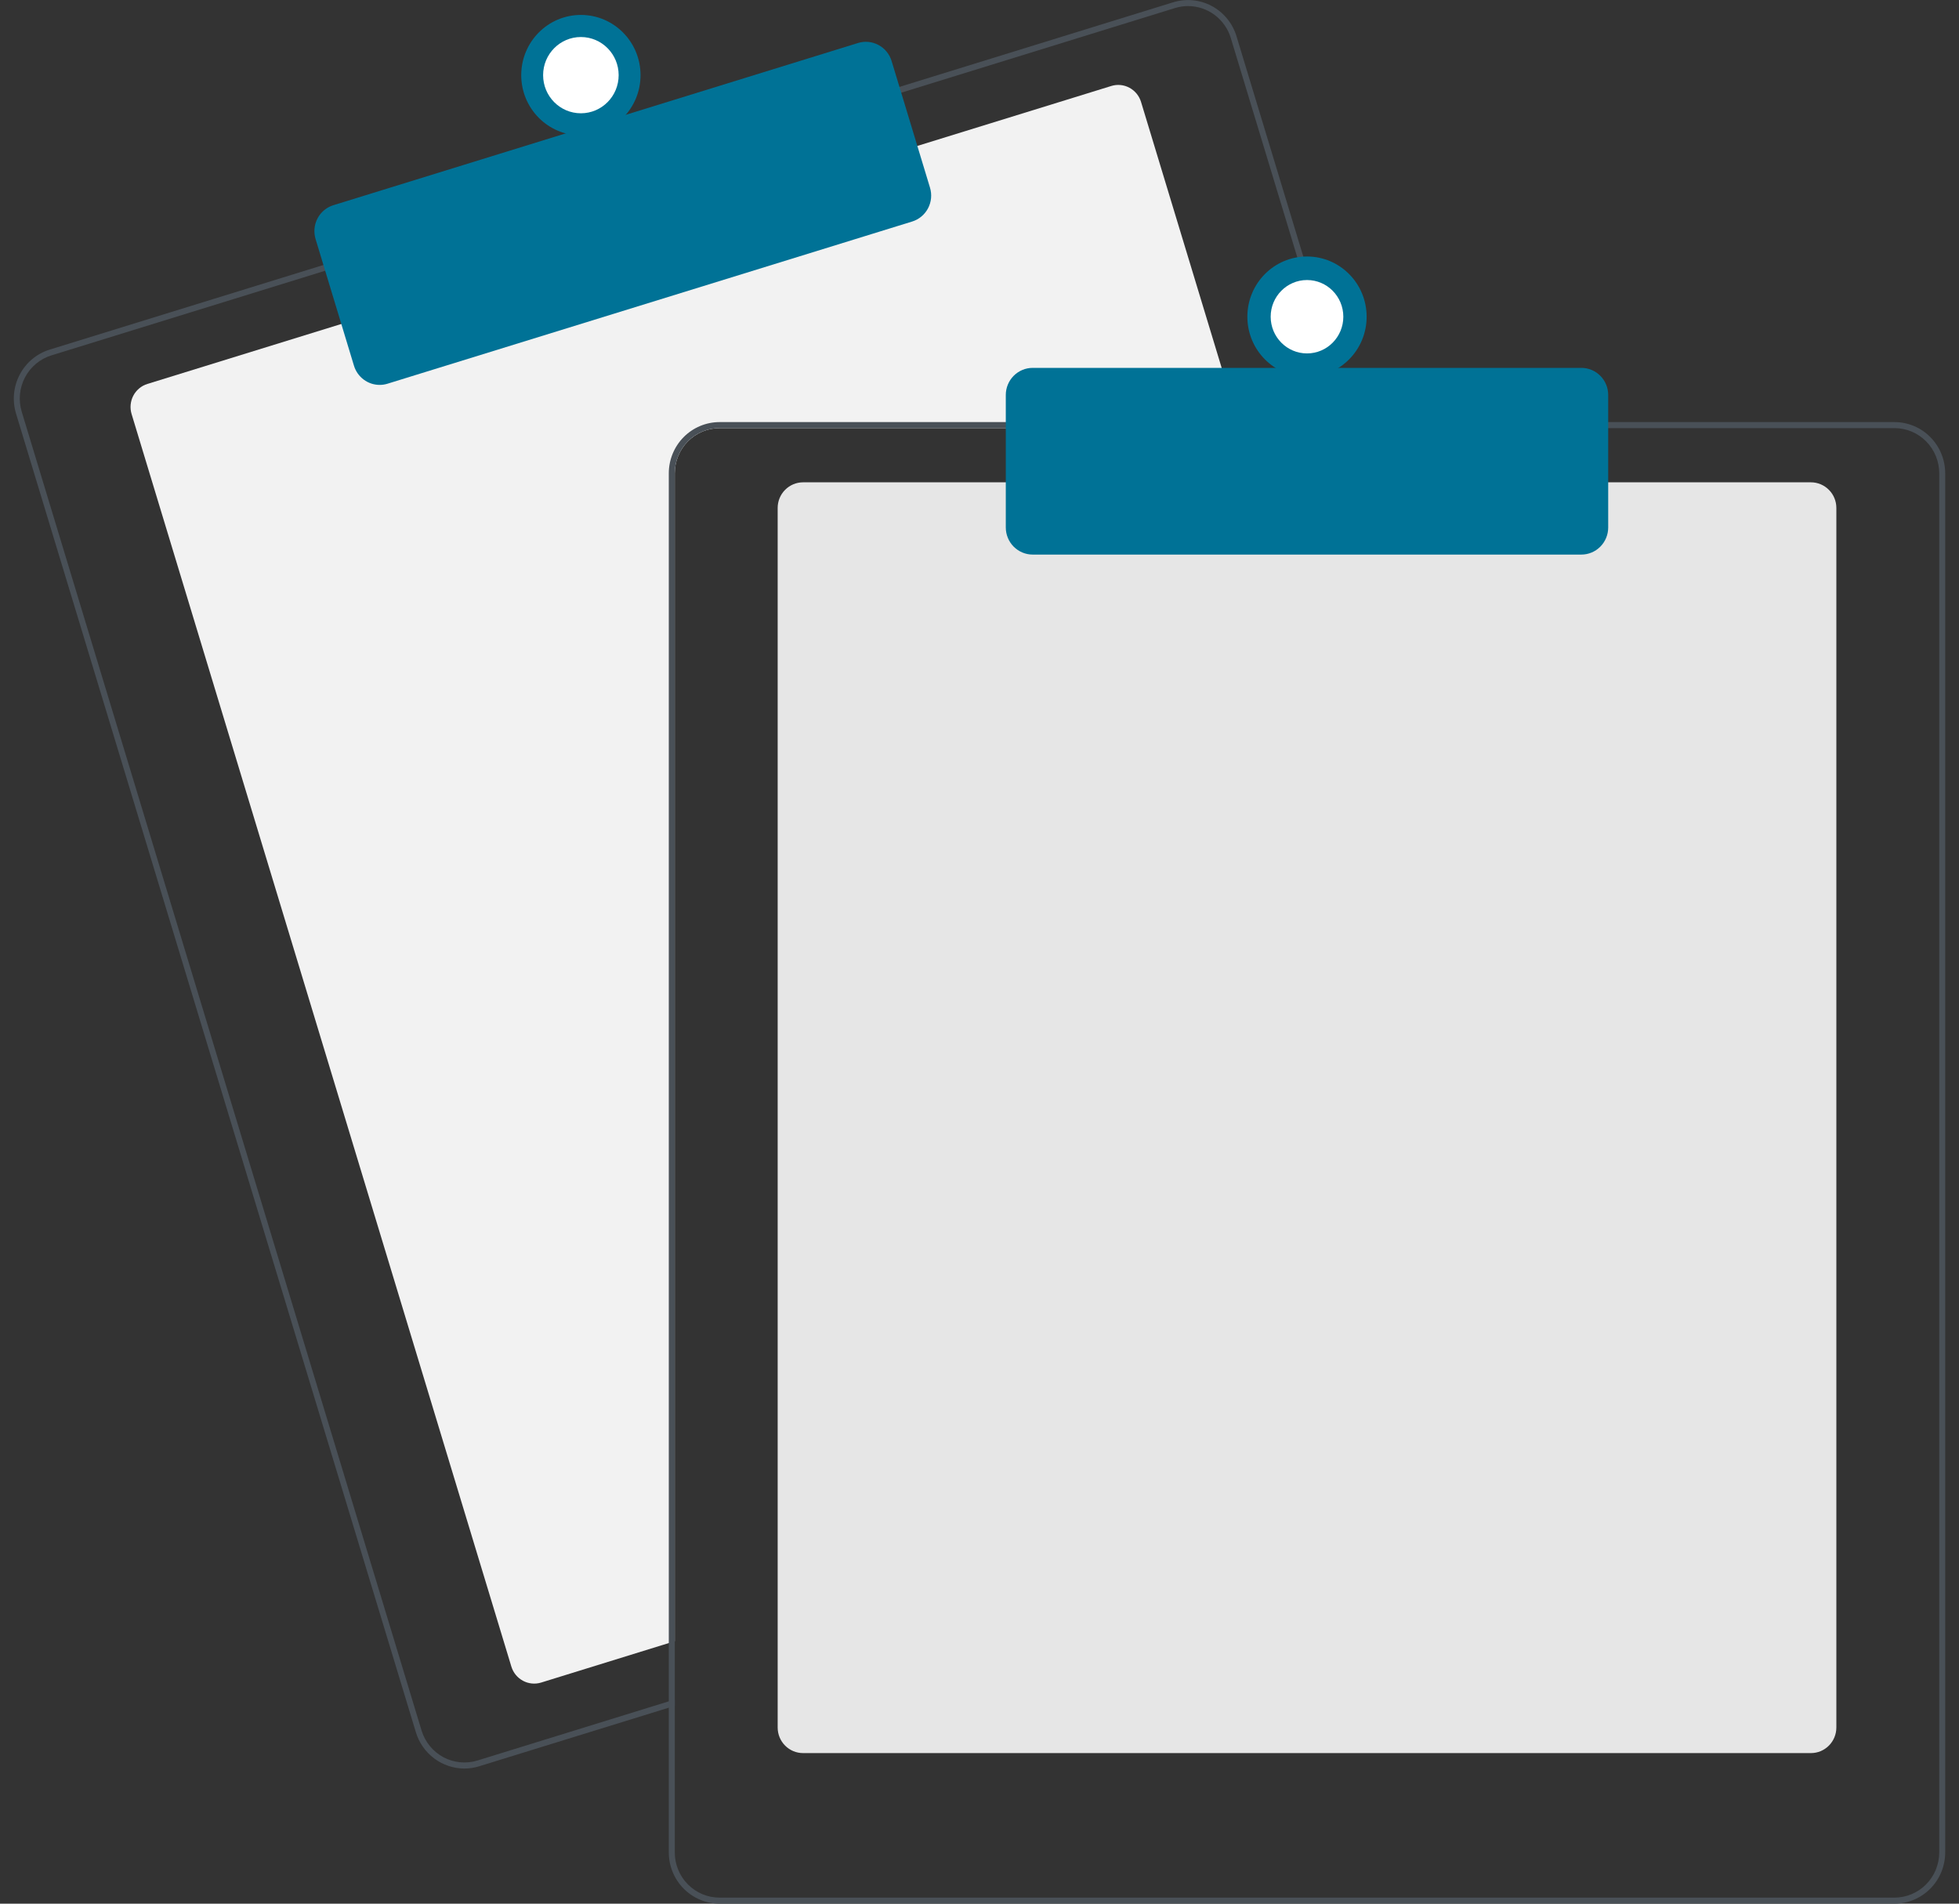 <svg width="71" height="69" viewBox="0 0 71 69" fill="none" xmlns="http://www.w3.org/2000/svg">
<rect x="0" y="0" width="71" height="69" fill="#333333" stroke="none"/>
<g clip-path="url(#clip0_1834_15992)">
<path d="M44.939 15.518H26.077C25.647 15.518 25.235 15.691 24.931 15.998C24.627 16.305 24.456 16.721 24.456 17.155V59.488L24.239 59.554L19.612 60.986C19.393 61.053 19.156 61.03 18.954 60.921C18.751 60.812 18.6 60.627 18.533 60.406L4.769 15.006C4.702 14.785 4.725 14.545 4.832 14.341C4.94 14.136 5.124 13.983 5.343 13.916L12.473 11.711L33.145 5.321L40.275 3.117C40.383 3.083 40.498 3.071 40.611 3.082C40.724 3.093 40.833 3.126 40.934 3.18C41.034 3.234 41.123 3.307 41.195 3.395C41.267 3.484 41.322 3.586 41.355 3.695L44.873 15.3L44.939 15.518Z" fill="#F2F2F2"/>
<path d="M49.055 15.301L44.815 1.315C44.744 1.081 44.629 0.865 44.475 0.677C44.322 0.489 44.133 0.333 43.92 0.219C43.707 0.104 43.474 0.034 43.233 0.01C42.993 -0.013 42.751 0.012 42.52 0.083L32.495 3.182L11.825 9.573L1.8 12.672C1.334 12.817 0.944 13.142 0.716 13.576C0.487 14.011 0.439 14.519 0.581 14.99L15.073 62.788C15.188 63.168 15.421 63.501 15.738 63.737C16.054 63.973 16.437 64.101 16.83 64.102C17.012 64.102 17.194 64.074 17.367 64.02L24.24 61.896L24.456 61.828V61.6L24.24 61.666L17.304 63.811C16.893 63.938 16.449 63.894 16.069 63.691C15.69 63.487 15.406 63.14 15.279 62.725L0.788 14.925C0.726 14.72 0.704 14.504 0.724 14.29C0.744 14.076 0.806 13.868 0.906 13.678C1.006 13.488 1.142 13.32 1.306 13.183C1.471 13.046 1.66 12.944 1.864 12.881L11.889 9.781L32.559 3.392L42.584 0.292C42.738 0.244 42.899 0.22 43.06 0.22C43.407 0.221 43.744 0.333 44.023 0.542C44.301 0.75 44.507 1.043 44.608 1.378L48.829 15.301L48.896 15.519H49.121L49.055 15.301Z" fill="#495057"/>
<path d="M13.76 13.951C13.552 13.951 13.349 13.884 13.181 13.758C13.014 13.633 12.89 13.457 12.829 13.256L11.437 8.664C11.4 8.541 11.387 8.411 11.399 8.283C11.411 8.155 11.448 8.03 11.508 7.916C11.568 7.802 11.65 7.701 11.748 7.619C11.847 7.537 11.96 7.475 12.082 7.438L31.099 1.558C31.346 1.482 31.612 1.508 31.84 1.631C32.068 1.753 32.238 1.961 32.314 2.21L33.706 6.802C33.781 7.051 33.756 7.32 33.635 7.55C33.514 7.78 33.307 7.953 33.061 8.029L14.044 13.908C13.952 13.937 13.856 13.951 13.76 13.951Z" fill="#007296"/>
<path d="M21.053 4.907C22.247 4.907 23.215 3.93 23.215 2.724C23.215 1.518 22.247 0.541 21.053 0.541C19.859 0.541 18.891 1.518 18.891 2.724C18.891 3.93 19.859 4.907 21.053 4.907Z" fill="#007296"/>
<path d="M21.053 4.106C21.809 4.106 22.422 3.488 22.422 2.724C22.422 1.961 21.809 1.342 21.053 1.342C20.297 1.342 19.684 1.961 19.684 2.724C19.684 3.488 20.297 4.106 21.053 4.106Z" fill="white"/>
<path d="M65.636 63.542H29.103C28.86 63.542 28.626 63.444 28.454 63.27C28.282 63.097 28.185 62.861 28.185 62.615V18.41C28.185 18.164 28.282 17.928 28.454 17.755C28.626 17.581 28.86 17.483 29.103 17.482H65.636C65.88 17.483 66.113 17.581 66.285 17.755C66.458 17.928 66.555 18.164 66.555 18.41V62.615C66.555 62.861 66.458 63.097 66.285 63.27C66.113 63.444 65.88 63.542 65.636 63.542Z" fill="#E6E6E6"/>
<path d="M48.829 15.299H26.077C25.59 15.3 25.123 15.495 24.778 15.843C24.434 16.191 24.24 16.662 24.239 17.154V61.665L24.456 61.598V17.154C24.456 16.72 24.627 16.304 24.931 15.997C25.235 15.69 25.647 15.518 26.077 15.517H48.896L48.829 15.299ZM68.663 15.299H26.077C25.59 15.3 25.123 15.495 24.778 15.843C24.434 16.191 24.24 16.662 24.239 17.154V67.144C24.24 67.636 24.434 68.107 24.778 68.455C25.123 68.803 25.59 68.999 26.077 68.999H68.663C69.15 68.999 69.617 68.803 69.961 68.455C70.305 68.107 70.499 67.636 70.5 67.144V17.154C70.499 16.662 70.305 16.191 69.961 15.843C69.617 15.495 69.15 15.3 68.663 15.299ZM70.284 67.144C70.283 67.578 70.112 67.994 69.808 68.301C69.504 68.608 69.092 68.78 68.663 68.781H26.077C25.647 68.78 25.235 68.608 24.931 68.301C24.627 67.994 24.456 67.578 24.456 67.144V17.154C24.456 16.72 24.627 16.304 24.931 15.997C25.235 15.69 25.647 15.518 26.077 15.517H68.663C69.092 15.518 69.504 15.69 69.808 15.997C70.112 16.304 70.283 16.72 70.284 17.154V67.144Z" fill="#495057"/>
<path d="M57.314 20.101H37.426C37.168 20.101 36.921 19.997 36.738 19.813C36.556 19.629 36.453 19.379 36.453 19.119V14.316C36.453 14.056 36.556 13.806 36.738 13.622C36.921 13.438 37.168 13.334 37.426 13.334H57.314C57.572 13.334 57.819 13.438 58.001 13.622C58.184 13.806 58.286 14.056 58.286 14.316V19.119C58.286 19.379 58.184 19.629 58.001 19.813C57.819 19.997 57.572 20.101 57.314 20.101Z" fill="#007296"/>
<path d="M47.37 13.663C48.564 13.663 49.531 12.685 49.531 11.48C49.531 10.274 48.564 9.297 47.37 9.297C46.176 9.297 45.208 10.274 45.208 11.48C45.208 12.685 46.176 13.663 47.37 13.663Z" fill="#007296"/>
<path d="M47.37 12.81C48.097 12.81 48.686 12.214 48.686 11.48C48.686 10.746 48.097 10.15 47.37 10.15C46.643 10.15 46.053 10.746 46.053 11.48C46.053 12.214 46.643 12.81 47.37 12.81Z" fill="white"/>
</g>
<defs>
<clipPath id="clip0_1834_15992">
<rect width="70" height="69" fill="white" transform="translate(0.5)"/>
</clipPath>
</defs>
</svg>
